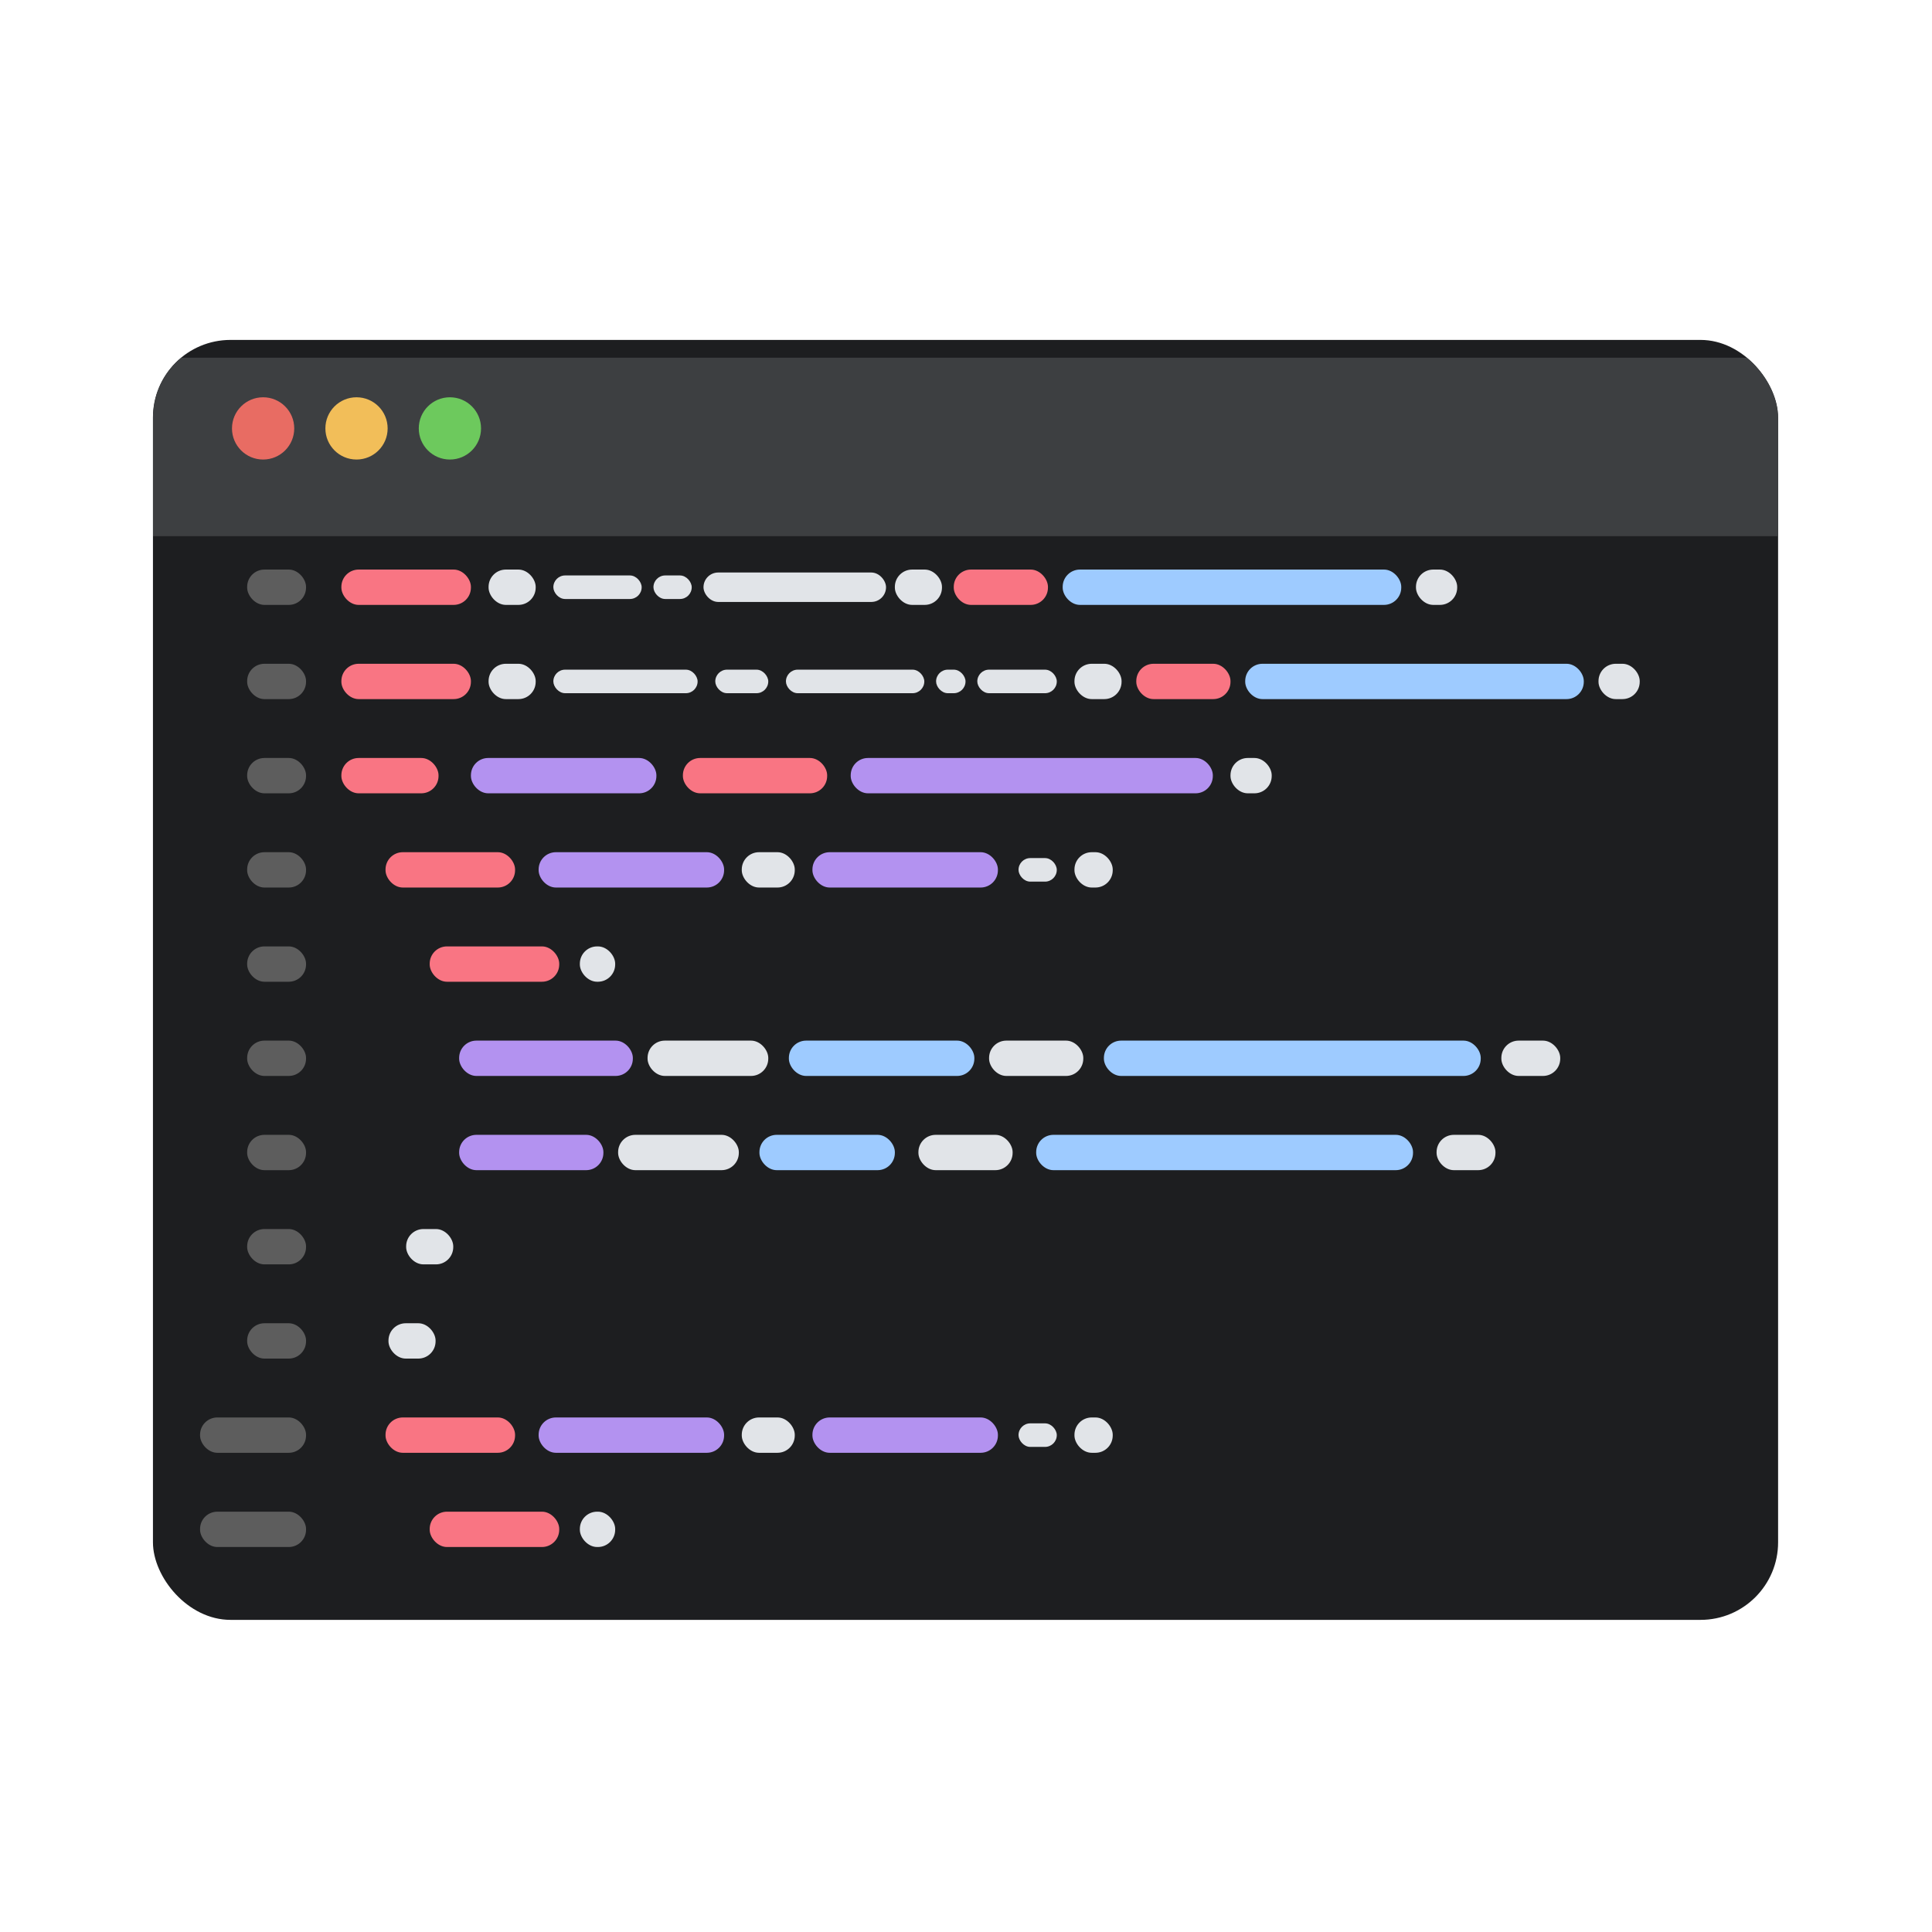 <svg fill="none" height="240" viewBox="0 0 240 240" width="240" xmlns="http://www.w3.org/2000/svg" xmlns:xlink="http://www.w3.org/1999/xlink"><filter id="a" color-interpolation-filters="sRGB" filterUnits="userSpaceOnUse" height="161.453" width="204.335" x="17.773" y="41"><feFlood flood-opacity="0" result="BackgroundImageFix"/><feColorMatrix in="SourceAlpha" result="hardAlpha" type="matrix" values="0 0 0 0 0 0 0 0 0 0 0 0 0 0 0 0 0 0 127 0"/><feOffset dy="1.226"/><feGaussianBlur stdDeviation=".613"/><feComposite in2="hardAlpha" operator="out"/><feColorMatrix type="matrix" values="0 0 0 0 0 0 0 0 0 0 0 0 0 0 0 0 0 0 0.12 0"/><feBlend in2="BackgroundImageFix" mode="normal" result="effect1_dropShadow_307_5437"/><feBlend in="SourceGraphic" in2="effect1_dropShadow_307_5437" mode="normal" result="shape"/></filter><filter id="b" color-interpolation-filters="sRGB" filterUnits="userSpaceOnUse" height="37.582" width="217.418" x="11.291" y="35.503"><feFlood flood-opacity="0" result="BackgroundImageFix"/><feColorMatrix in="SourceAlpha" result="hardAlpha" type="matrix" values="0 0 0 0 0 0 0 0 0 0 0 0 0 0 0 0 0 0 127 0"/><feOffset dy="2.409"/><feGaussianBlur stdDeviation="3.855"/><feComposite in2="hardAlpha" operator="out"/><feColorMatrix type="matrix" values="0 0 0 0 0 0 0 0 0 0 0 0 0 0 0 0 0 0 0.08 0"/><feBlend in2="BackgroundImageFix" mode="normal" result="effect1_dropShadow_307_5437"/><feBlend in="SourceGraphic" in2="effect1_dropShadow_307_5437" mode="normal" result="shape"/></filter><clipPath id="c"><rect height="159" rx="9.636" width="201.882" x="19" y="41"/></clipPath><g filter="url(#a)"><g clip-path="url(#c)"><rect fill="#1d1e20" height="159" rx="9.636" width="201.882" x="19" y="41"/><g filter="url(#b)"><path d="m19 40.803h202v22.164h-202z" fill="#3d3f41"/></g><circle cx="32.685" cy="51.992" fill="#e86c63" r="3.867"/><circle cx="44.287" cy="51.992" fill="#f2be59" r="3.867"/><circle cx="55.889" cy="51.992" fill="#6dc95d" r="3.867"/><rect fill="#5d5d5d" height="4.389" rx="2.146" width="7.315" x="30.703" y="69.527"/><rect fill="#5d5d5d" height="4.389" rx="2.146" width="7.315" x="30.703" y="81.23"/><rect fill="#5d5d5d" height="4.389" rx="2.146" width="7.315" x="30.703" y="92.933"/><rect fill="#5d5d5d" height="4.389" rx="2.146" width="7.315" x="30.703" y="104.637"/><rect fill="#5d5d5d" height="4.389" rx="2.146" width="7.315" x="30.703" y="116.34"/><rect fill="#5d5d5d" height="4.389" rx="2.146" width="7.315" x="30.703" y="128.043"/><rect fill="#5d5d5d" height="4.389" rx="2.146" width="7.315" x="30.703" y="139.747"/><rect fill="#5d5d5d" height="4.389" rx="2.146" width="7.315" x="30.703" y="151.45"/><rect fill="#5d5d5d" height="4.389" rx="2.146" width="7.315" x="30.703" y="163.153"/><rect fill="#5d5d5d" height="4.389" rx="2.146" width="13.166" x="24.852" y="174.856"/><rect fill="#5d5d5d" height="4.389" rx="2.146" width="13.166" x="24.852" y="186.56"/><rect fill="#f97583" height="4.389" rx="2.146" width="16.092" x="42.407" y="69.527"/><rect fill="#f97583" height="4.389" rx="2.146" width="11.703" x="118.478" y="69.527"/><rect fill="#f97583" height="4.389" rx="2.146" width="11.703" x="141.153" y="81.23"/><rect fill="#e1e4e8" height="4.389" rx="2.146" width="5.12" x="175.897" y="69.527"/><rect fill="#9ecbff" height="4.389" rx="2.146" width="42.059" x="132.01" y="69.527"/><g fill="#e1e4e8"><rect height="4.389" rx="2.146" width="5.852" x="60.693" y="69.527"/><rect height="4.389" rx="2.146" width="5.852" x="111.163" y="69.527"/><rect height="2.926" rx="1.463" width="10.972" x="68.739" y="70.258"/><rect height="2.926" rx="1.463" width="4.754" x="81.174" y="70.258"/><rect height="3.657" rx="1.829" width="22.675" x="87.391" y="69.893"/><rect height="4.389" rx="2.146" width="5.852" x="60.693" y="81.23"/><rect height="4.389" rx="2.146" width="5.852" x="50.453" y="151.45"/><rect height="4.389" rx="2.146" width="5.852" x="48.258" y="163.153"/><rect height="4.389" rx="2.146" width="6.583" x="92.146" y="104.637"/><rect height="4.389" rx="2.146" width="6.583" x="92.146" y="174.856"/><rect height="4.389" rx="2.146" width="4.389" x="72.031" y="116.34"/><rect height="4.389" rx="2.146" width="4.389" x="72.031" y="186.56"/><rect height="4.389" rx="2.146" width="14.995" x="80.442" y="128.043"/><rect height="4.389" rx="2.146" width="14.995" x="76.785" y="139.747"/><rect height="4.389" rx="2.146" width="11.703" x="122.867" y="128.043"/><rect height="4.389" rx="2.146" width="11.703" x="114.089" y="139.747"/><rect height="4.389" rx="2.146" width="7.315" x="186.503" y="128.043"/><rect height="4.389" rx="2.146" width="7.315" x="178.457" y="139.747"/></g><rect fill="#9ecbff" height="4.389" rx="2.146" width="23.041" x="97.997" y="128.043"/><rect fill="#9ecbff" height="4.389" rx="2.146" width="16.823" x="94.34" y="139.747"/><rect fill="#9ecbff" height="4.389" rx="2.146" width="46.813" x="137.13" y="128.043"/><rect fill="#9ecbff" height="4.389" rx="2.146" width="46.813" x="128.718" y="139.747"/><rect fill="#e1e4e8" height="2.926" rx="1.463" width="4.754" x="126.524" y="105.368"/><rect fill="#e1e4e8" height="2.926" rx="1.463" width="4.754" x="126.524" y="175.588"/><rect fill="#e1e4e8" height="4.389" rx="2.146" width="4.754" x="133.473" y="104.637"/><rect fill="#e1e4e8" height="4.389" rx="2.146" width="4.754" x="133.473" y="174.856"/><rect fill="#e1e4e8" height="4.389" rx="2.146" width="5.852" x="133.473" y="81.23"/><rect fill="#e1e4e8" height="2.926" rx="1.463" width="17.921" x="68.739" y="81.961"/><rect fill="#e1e4e8" height="2.926" rx="1.463" width="9.875" x="121.404" y="81.961"/><rect fill="#e1e4e8" height="2.926" rx="1.463" width="3.657" x="116.284" y="81.961"/><rect fill="#e1e4e8" height="2.926" rx="1.463" width="6.583" x="88.854" y="81.961"/><rect fill="#e1e4e8" height="2.926" rx="1.463" width="17.189" x="97.632" y="81.961"/><rect fill="#e1e4e8" height="4.389" rx="2.146" width="5.12" x="198.572" y="81.23"/><rect fill="#e1e4e8" height="4.389" rx="2.146" width="5.12" x="152.856" y="92.933"/><rect fill="#9ecbff" height="4.389" rx="2.146" width="42.059" x="154.685" y="81.23"/><rect fill="#f97583" height="4.389" rx="2.146" width="16.092" x="42.407" y="81.23"/><rect fill="#f97583" height="4.389" rx="2.146" width="12.069" x="42.407" y="92.933"/><rect fill="#f97583" height="4.389" rx="2.146" width="16.092" x="47.892" y="104.637"/><rect fill="#f97583" height="4.389" rx="2.146" width="16.092" x="47.892" y="174.856"/><rect fill="#f97583" height="4.389" rx="2.146" width="16.092" x="53.378" y="116.34"/><rect fill="#f97583" height="4.389" rx="2.146" width="16.092" x="53.378" y="186.56"/><rect fill="#b392f0" height="4.389" rx="2.146" width="23.041" x="58.499" y="92.933"/><rect fill="#f97583" height="4.389" rx="2.146" width="17.921" x="84.831" y="92.933"/><rect fill="#b392f0" height="4.389" rx="2.146" width="23.041" x="66.91" y="104.637"/><rect fill="#b392f0" height="4.389" rx="2.146" width="23.041" x="66.91" y="174.856"/><rect fill="#b392f0" height="4.389" rx="2.146" width="21.578" x="57.036" y="128.043"/><rect fill="#b392f0" height="4.389" rx="2.146" width="17.921" x="57.036" y="139.747"/><rect fill="#b392f0" height="4.389" rx="2.146" width="23.041" x="100.923" y="104.637"/><rect fill="#b392f0" height="4.389" rx="2.146" width="23.041" x="100.923" y="174.856"/><rect fill="#b392f0" height="4.389" rx="2.146" width="44.984" x="105.678" y="92.933"/></g></g></svg>